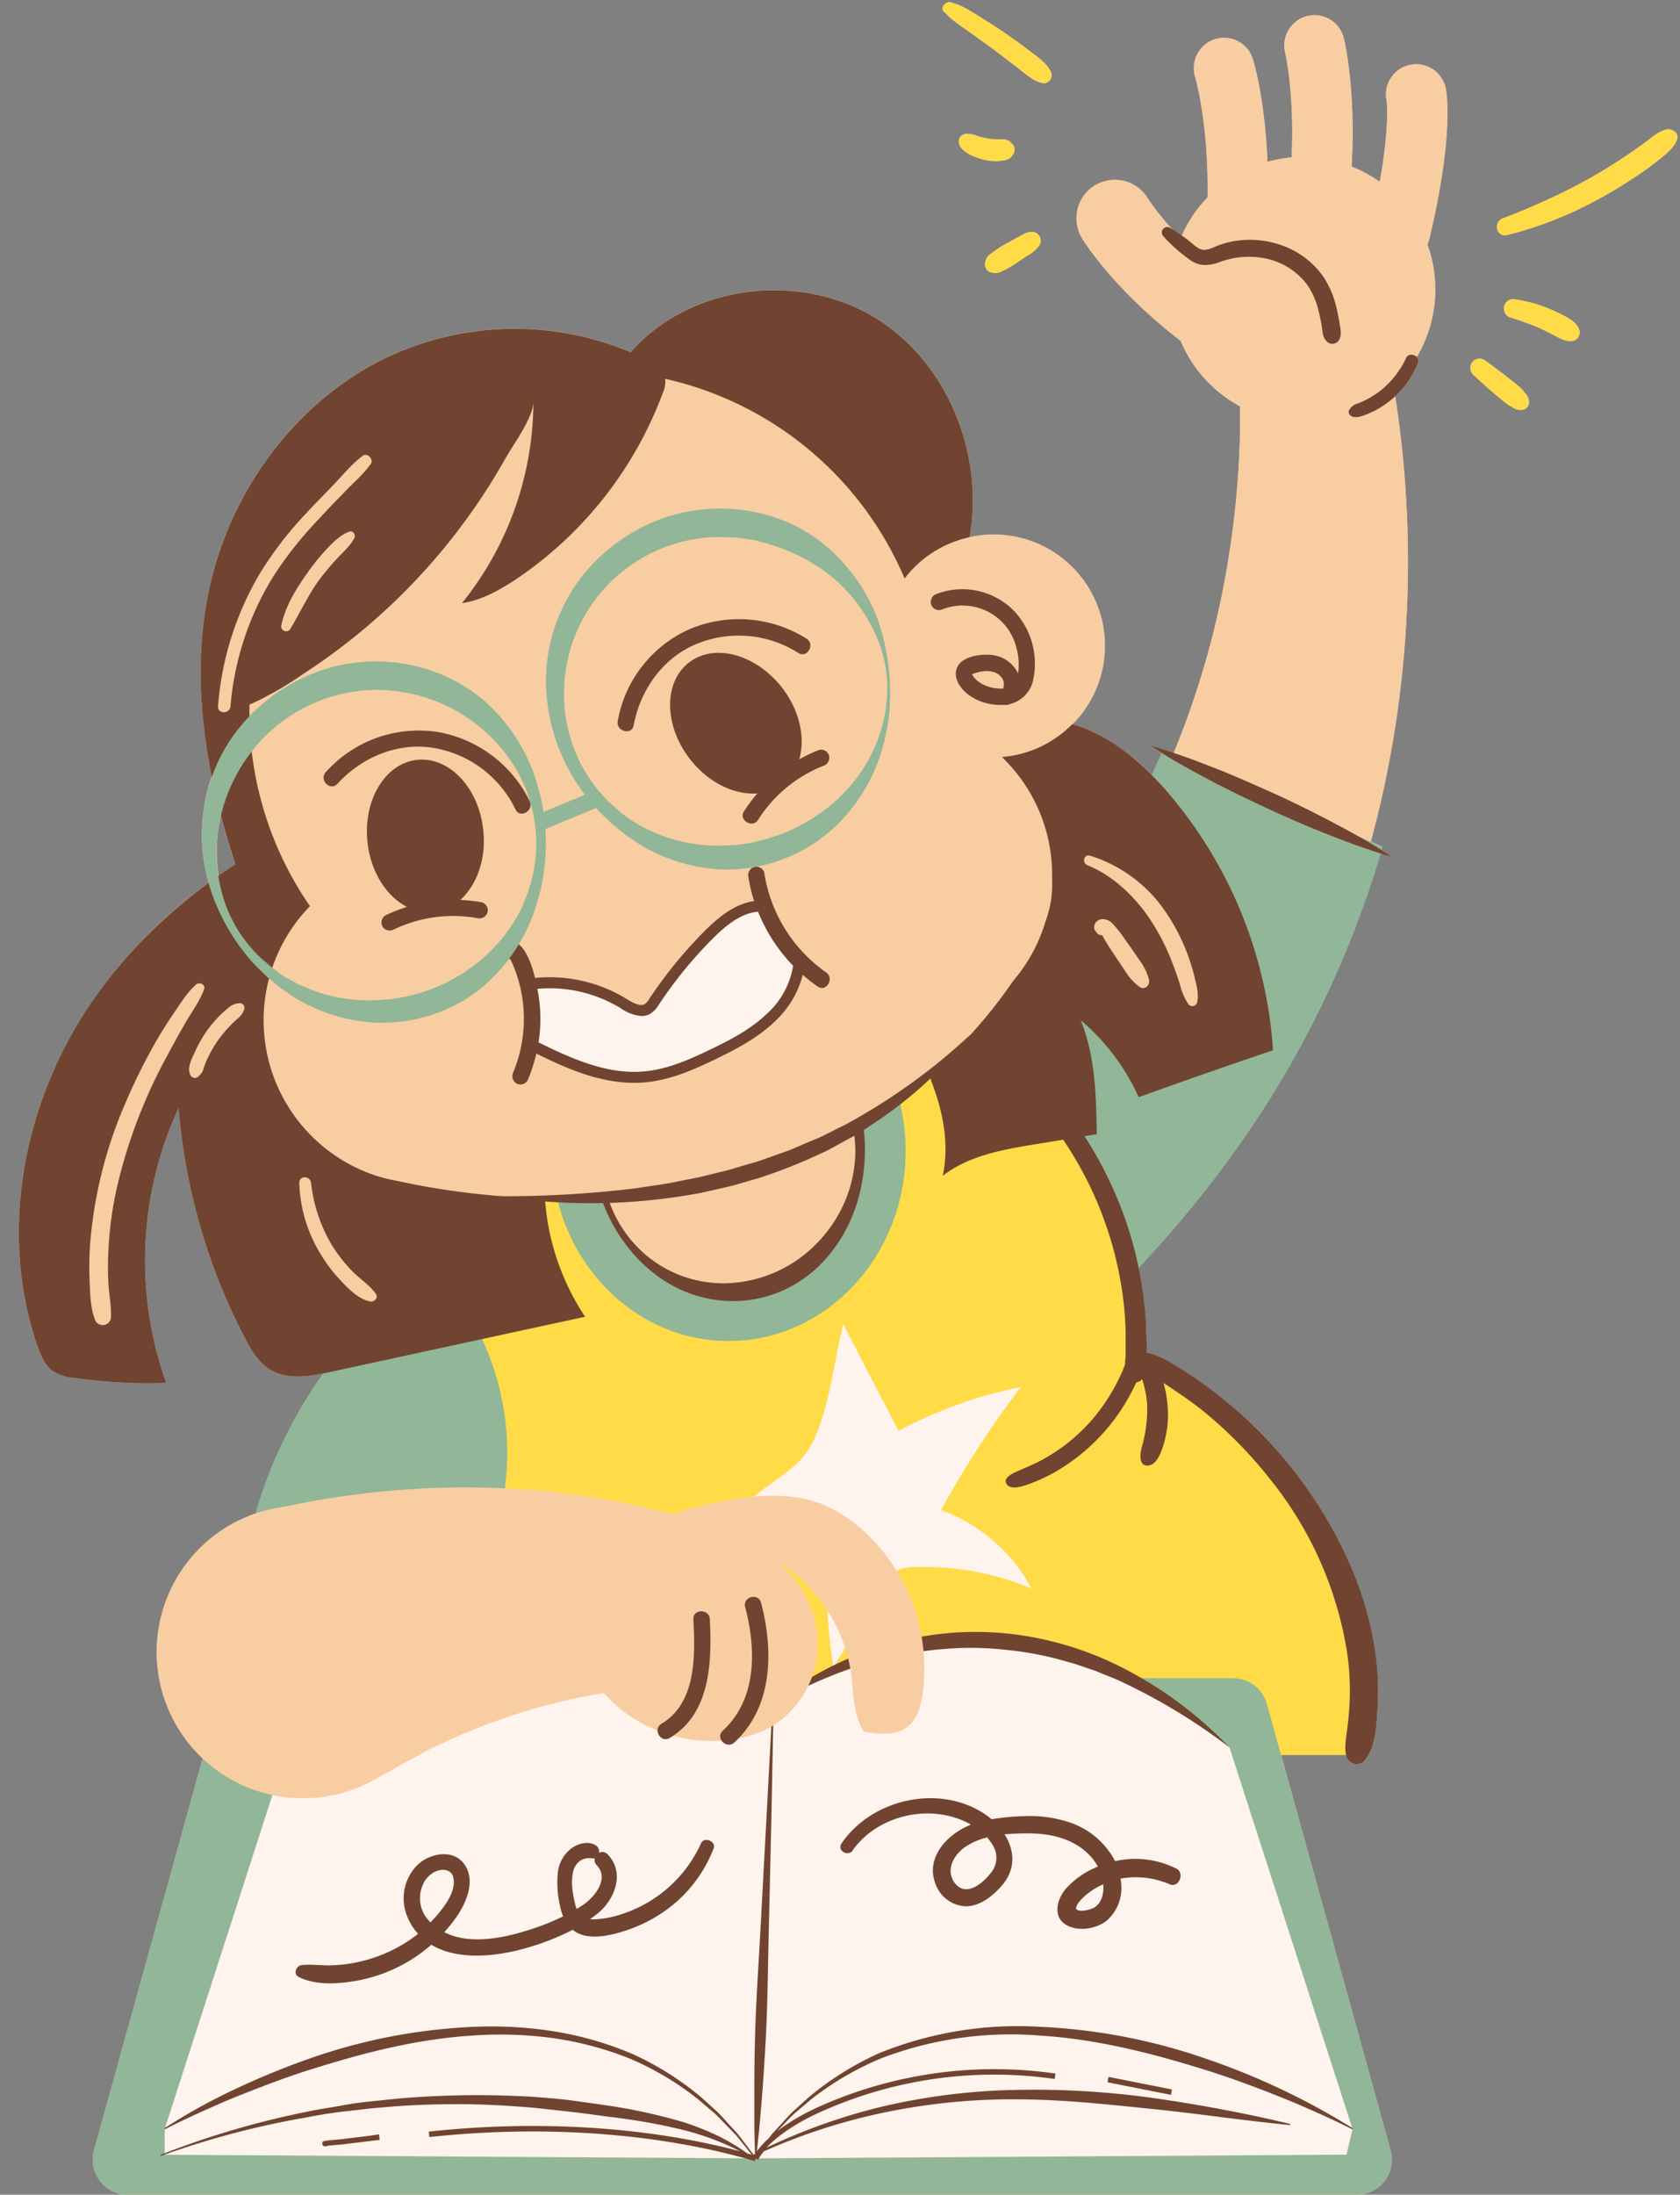 <?xml version="1.0" encoding="UTF-8"?><svg xmlns="http://www.w3.org/2000/svg" xmlns:xlink="http://www.w3.org/1999/xlink" contentScriptType="text/ecmascript" fill="#704430" width="383.4" zoomAndPan="magnify" contentStyleType="text/css" viewBox="-4.3 -0.5 383.4 500.5" height="500.5" preserveAspectRatio="xMidYMid meet" version="1"><rect x="-4.3" y="-0.5" width="383.4" height="500.5" fill="#808080" stroke="none"/><g data-name="Layer 2"><g data-name="10"><g><g id="change1_1"><path fill="#f8cda2" d="M325.69,19.92A6.89,6.89,0,0,0,312,21.06a6.59,6.59,0,0,0,.13,1.27v0c0,.06.83,5.48-1.55,18.64a30.06,30.06,0,0,0-6.42-3.48c1-17.8-1.64-28.74-1.78-29.28A6.88,6.88,0,0,0,289,11.5c0,.11,2.16,9.1,1.46,23.91a29.05,29.05,0,0,0-5.51,1c-.58-14.5-3.22-23.1-3.37-23.58a6.89,6.89,0,0,0-13.15,4.11c0,.11,3.14,10.48,2.84,27.59a29.91,29.91,0,0,0-5.86,8.71c-.71-.52-1.44-1-2.18-1.47a55.9,55.9,0,0,1-5.6-7,8.76,8.76,0,0,0-15,9.07c.28.47,7,11.48,22.5,23.4a30.2,30.2,0,0,0,13.57,14.94c0,1.86,0,3.73,0,5.59a208.09,208.09,0,0,1-2.66,29.2,199.54,199.54,0,0,1-12.49,44.3c-1.77-.59-3.55-1.16-5.36-1.68,1.1.72,2.2,1.42,3.31,2.09l-.73-.3c-.71,1.64-1.45,3.27-2.2,4.89a47.33,47.33,0,0,0-13.1-9.68,32.84,32.84,0,0,0-5-1.9A25.38,25.38,0,0,0,216.94,122c3.35-18.74-4.79-39.44-20.89-49.68-17.43-11.09-42.83-8.1-56.42,7.47l0,0a68.3,68.3,0,0,0-57.28,2c-19.3,9.88-34,29.5-38.87,51.84-3.07,14.08-2.32,28.65.55,42.86a40.44,40.44,0,0,0-2.22,15.25,40,40,0,0,0,1.5,9.06,112.48,112.48,0,0,0-28.87,30.57C.5,253.65-4.35,282,4.36,306.74c.73,2.06,1.64,4.2,3.42,5.46a10.85,10.85,0,0,0,4.85,1.53,119.79,119.79,0,0,0,21,1.15,83,83,0,0,1,2.83-62.72,137.34,137.34,0,0,0,15.1,52.42c1.44,2.77,3.09,5.61,5.76,7.24,3.56,2.19,8,1.71,12.19.88a104.41,104.41,0,0,0-15.45,31.95,33.38,33.38,0,0,0-12.11,55.87L17.15,489.89A8,8,0,0,0,24.84,500H165l.06-.6.06.6H305.37a8,8,0,0,0,7.69-10.11l-25-90.2H302.9c0,.1,0,.2.05.31a2.46,2.46,0,0,0,4.09,1.08c2.55-3,2.77-7.62,3-11.43a64.29,64.29,0,0,0-.23-11.1,77.24,77.24,0,0,0-6.12-22.39,100.6,100.6,0,0,0-27.82-36.74,96.2,96.2,0,0,0-10.38-7.56c-2.35-1.48-5.24-3.34-8.15-3.89,0-1,0-2-.05-3a79.39,79.39,0,0,0-.49-8.15q-.45-4.14-1.29-8.21a253.87,253.87,0,0,0,21.65-26.21,227.25,227.25,0,0,0,33.21-67.08c.13-.43.25-.86.38-1.29.85.27,1.7.53,2.56.78-.78-.51-1.57-1-2.36-1.5.08-.26.15-.52.23-.77l-2.65-1.12A244.39,244.39,0,0,0,317,130.14a246.7,246.7,0,0,0-2.09-34.7c-.24-1.86-.52-3.71-.81-5.56a20.67,20.67,0,0,0,5.25-7.63,1.18,1.18,0,0,0-.32-1.36,30,30,0,0,0,2.43-25.61,6.9,6.9,0,0,0,.46-1.3C327.2,31.71,326,21.85,325.69,19.92ZM45.22,191.84a35.72,35.72,0,0,1,.89-6.22c1,3.72,2.09,7.41,3.29,11q-1.92,1.26-3.8,2.58A38.23,38.23,0,0,1,45.22,191.84ZM226.33,32.06a1.84,1.84,0,0,1,.37,2.86c.12-.16.15-.17.07-.05a2.41,2.41,0,0,1-.84.84,3.48,3.48,0,0,1-1.49.4,11.34,11.34,0,0,1-1.3.08,15.08,15.08,0,0,1-3-.35,15.44,15.44,0,0,1-2.79-1A6,6,0,0,1,215,33.13a2,2,0,0,1-.29-2.25,1.91,1.91,0,0,1,2.1-.85l.24,0,.39.06a6.23,6.23,0,0,1,.62.15c.37.12.72.26,1.08.37a18.44,18.44,0,0,0,2.23.49l.48.08c-.12,0-.2,0,.07,0l.09,0h0c.38,0,.76.06,1.14.08s.81,0,1.22,0a2.94,2.94,0,0,1,1,.12,2.29,2.29,0,0,1,1,.59C226.51,32.17,226.49,32.17,226.33,32.06ZM213,.13c.55.25,1.17.37,1.73.62s1.09.52,1.62.82c1,.57,2,1.15,2.93,1.75q2.82,1.76,5.56,3.61c1.89,1.27,3.77,2.56,5.57,4s4,2.77,5.08,4.89a1.82,1.82,0,0,1-2,2.64c-2.29-.6-4.09-2.39-5.94-3.79s-3.49-2.72-5.27-4-3.69-2.7-5.56-4c-.93-.66-1.88-1.3-2.8-2-.5-.37-1-.76-1.46-1.17s-.71-.76-1.13-1.09C209.92,1.28,211.65-.49,213,.13Zm8.94,31.09h-.07l.13,0Zm156.5.14c-.75,1.86-2.31,3.11-3.85,4.33S371.64,38,370.12,39a102.72,102.72,0,0,1-9.45,5.81,87.39,87.39,0,0,1-20.93,8.28c-2.53.61-3.38-2.9-1.05-3.81a150.83,150.83,0,0,0,19.39-8.88c3.08-1.73,6.08-3.57,9-5.56,1.48-1,3-2.07,4.41-3.13s2.88-2.34,4.59-2.69C377.33,28.77,379,29.91,378.41,31.36Zm-157.87,28a4.05,4.05,0,0,1,.12-.5,3,3,0,0,1,1.21-1.52l1.14-.84A23.86,23.86,0,0,1,225.42,55c.83-.45,1.65-.91,2.47-1.37.41-.23.83-.44,1.25-.65a7.64,7.64,0,0,1,1-.46,4.07,4.07,0,0,1,1-.14,2,2,0,0,1,1.73,3,7.83,7.83,0,0,1-2.64,2.33l-2.35,1.56a20.43,20.43,0,0,1-2.4,1.49l-1.26.63a3,3,0,0,1-2,.3,3.57,3.57,0,0,1-.47-.11A1.89,1.89,0,0,1,220.54,59.34ZM356.13,74.77a2,2,0,0,1-1.94,2.55,3,3,0,0,1-1.55-.29l-.11,0-.76-.31c-.56-.26-1.1-.58-1.65-.86-1-.54-2.07-1.06-3.13-1.54-.25-.12-.49-.23-.74-.33l-.61-.24c-.5-.2-1-.38-1.53-.57-1.17-.43-2.33-.85-3.53-1.2a2.14,2.14,0,1,1,1.14-4.12,32.16,32.16,0,0,1,7.28,2,33.77,33.77,0,0,1,3.85,1.81C354.21,72.36,355.61,73.23,356.13,74.77ZM343.68,89.06a3.18,3.18,0,0,1,1,2.18,1.76,1.76,0,0,1-1.23,1.63A3.31,3.31,0,0,1,341,92.4l-.23-.15.12,0-.14-.06h0l-.1,0s0,0,0,0l-.27-.12a3.35,3.35,0,0,1-.82-.52c-1-.74-1.9-1.52-2.83-2.31-1.66-1.42-3.28-2.86-4.87-4.35a2.12,2.12,0,0,1,2.57-3.33c1.89,1.34,3.73,2.73,5.55,4.16.87.69,1.75,1.36,2.59,2.09a4.67,4.67,0,0,1,.8.86c.05.07.1.18.16.25A.93.93,0,0,1,343.68,89.06Z"/></g><g id="change1_2"><path fill="#f8cda2" d="M321.88,54c5.32-22.27,4.14-32.13,3.81-34.06A6.89,6.89,0,0,0,312,21.06a6.59,6.59,0,0,0,.13,1.27v0c0,.06.83,5.48-1.55,18.64a30.06,30.06,0,0,0-6.42-3.48c1-17.8-1.64-28.74-1.78-29.28A6.88,6.88,0,0,0,289,11.5c0,.11,2.16,9.1,1.46,23.91a29.05,29.05,0,0,0-5.51,1c-.58-14.5-3.22-23.1-3.37-23.58a6.89,6.89,0,0,0-13.15,4.11c0,.11,3.14,10.48,2.84,27.59a29.85,29.85,0,0,0-6.12,9.29,61.6,61.6,0,0,1-7.52-9.1,8.76,8.76,0,0,0-15,9.07c.28.47,7,11.48,22.5,23.4a30.2,30.2,0,0,0,13.57,14.94c0,1.86,0,3.73,0,5.59a208.09,208.09,0,0,1-2.66,29.2,196.77,196.77,0,0,1-17.15,54.66,175.7,175.7,0,0,1-31.69,45.3A194.1,194.1,0,0,1,183.8,260.3a39.44,39.44,0,0,0-4.42,3,35.06,35.06,0,0,0,43.67,54.86l.58-.46a259.18,259.18,0,0,0,50.4-52.9,231.67,231.67,0,0,0,32.1-65A242.79,242.79,0,0,0,317,130.14a246.7,246.7,0,0,0-2.09-34.7q-.51-4-1.19-7.9a30.2,30.2,0,0,0,7.74-32.26A6.9,6.9,0,0,0,321.88,54Z"/></g><g id="change2_1"><path fill="#91b698" d="M260.76,171.32c-1.08,2.51-2.21,5-3.41,7.46a179,179,0,0,1-33.48,47.15A214.33,214.33,0,0,1,177,261.53a42,42,0,0,0-4.78,3.21c-16.36,12.82-18.33,35.26-4.41,50.11s38.48,16.52,54.84,3.7l.62-.49c20.54-16.1,39-34.79,53.95-55.61a227.25,227.25,0,0,0,33.21-67.08c.28-.92.54-1.85.81-2.78Z"/></g><g id="change3_1"><path fill="#ffdb48" d="M378.41,31.36c-.75,1.86-2.31,3.11-3.85,4.33S371.64,38,370.12,39a102.72,102.72,0,0,1-9.45,5.81,87.39,87.39,0,0,1-20.93,8.28c-2.53.61-3.38-2.9-1.05-3.81a150.83,150.83,0,0,0,19.39-8.88c3.08-1.73,6.08-3.57,9-5.56,1.48-1,3-2.07,4.41-3.13s2.88-2.34,4.59-2.69C377.33,28.77,379,29.91,378.41,31.36ZM352.85,71.6A33.77,33.77,0,0,0,349,69.79a32.16,32.16,0,0,0-7.28-2,2.14,2.14,0,1,0-1.14,4.12c1.2.35,2.36.77,3.53,1.2.51.19,1,.37,1.53.57l.61.24c.25.1.49.21.74.33,1.06.48,2.1,1,3.13,1.54.55.28,1.09.6,1.65.86l.76.31.11,0a3,3,0,0,0,1.55.29,2,2,0,0,0,1.94-2.55C355.61,73.23,354.21,72.36,352.85,71.6ZM343.58,89c-.06-.07-.11-.18-.16-.25a4.67,4.67,0,0,0-.8-.86c-.84-.73-1.72-1.4-2.59-2.09-1.82-1.43-3.66-2.82-5.55-4.16a2.12,2.12,0,0,0-2.57,3.33c1.59,1.49,3.21,2.93,4.87,4.35.93.79,1.86,1.57,2.83,2.31a3.35,3.35,0,0,0,.82.52l.27.12h0l.14.06-.12,0,.23.15a3.31,3.31,0,0,0,2.43.47,1.76,1.76,0,0,0,1.23-1.63,3.18,3.18,0,0,0-1-2.18A.93.93,0,0,0,343.58,89Zm-2.88,3.27s0,0,0,0l.1,0h-.06ZM230.38,10.88c-1.8-1.39-3.68-2.68-5.57-4s-3.68-2.44-5.56-3.61c-1-.6-1.94-1.18-2.93-1.75-.53-.3-1.07-.56-1.62-.82S213.52.38,213,.13c-1.32-.62-3.05,1.15-1.7,2.2.42.33.73.74,1.13,1.09s1,.8,1.46,1.17c.92.67,1.87,1.31,2.8,2,1.87,1.31,3.73,2.64,5.56,4s3.51,2.71,5.27,4,3.65,3.19,5.94,3.79a1.82,1.82,0,0,0,2-2.64C234.41,13.65,232.2,12.28,230.38,10.88ZM222,31.23l-.13,0H222Zm2.47,4.88a3.48,3.48,0,0,0,1.49-.4,2.41,2.41,0,0,0,.84-.84c.08-.12,0-.11-.07.05a1.84,1.84,0,0,0-.37-2.86c.16.11.18.11.07,0a2.29,2.29,0,0,0-1-.59,2.94,2.94,0,0,0-1-.12c-.41,0-.82,0-1.22,0s-.76,0-1.14-.08h0l-.09,0c-.27,0-.19,0-.07,0l-.48-.08a18.44,18.44,0,0,1-2.23-.49c-.36-.11-.71-.25-1.08-.37a6.23,6.23,0,0,0-.62-.15l-.39-.06-.24,0a1.91,1.91,0,0,0-2.1.85,2,2,0,0,0,.29,2.25,6,6,0,0,0,2.36,1.72,15.44,15.44,0,0,0,2.79,1,15.08,15.08,0,0,0,3,.35A11.34,11.34,0,0,0,224.44,36.11Zm6.75,16.28a4.07,4.07,0,0,0-1,.14,7.64,7.64,0,0,0-1,.46c-.42.21-.84.42-1.25.65-.82.46-1.64.92-2.47,1.37A23.86,23.86,0,0,0,223,56.48l-1.14.84a3,3,0,0,0-1.21,1.52,4.05,4.05,0,0,0-.12.5,1.89,1.89,0,0,0,1.29,2.27,3.57,3.57,0,0,0,.47.11,3,3,0,0,0,2-.3l1.26-.63a20.43,20.43,0,0,0,2.4-1.49l2.35-1.56a7.83,7.83,0,0,0,2.64-2.33A2,2,0,0,0,231.19,52.39ZM133.68,356.71a79.28,79.28,0,0,0-4.86,43H305.9A79.88,79.88,0,0,0,307,386.77c0-33.89-21.4-63.08-52.21-76.37,3.54-20.72,0-51.53-40.94-74.17C146.35,199,96.59,289.69,96.59,289.69l17.1,71.2Z"/></g><g id="change2_2"><path fill="#91b698" d="M110.84,339.46c-1.33,8.86-.84,17.69,4.49,22.54L52.27,380.3c-6.71-36.16,14.09-70.89,40.92-93.14h0A61.24,61.24,0,0,1,110.84,339.46Z"/></g><g id="change4_1"><path fill="#fff3ed" d="M188.14,301.5l12.63,24.31a101.94,101.94,0,0,1,27.9-10,227.45,227.45,0,0,0-18.21,28.06,38.3,38.3,0,0,1,20.65,17.9,63.58,63.58,0,0,0-26.93-4.89,8.41,8.41,0,0,0-3.62.73,9.12,9.12,0,0,0-3.13,3.49q-5.76,9.3-11.53,18.61a136.36,136.36,0,0,1-1-34.25c-9.56.85-19.43,1.79-27.87,6.36,3.49-1.89,7-7.55,10-10.33,3.57-3.31,9.13-6.23,12.11-9.94C184.72,324.57,185.82,310.27,188.14,301.5Z"/></g><g id="change2_3"><path fill="#91b698" d="M313.06,489.89,284.81,388.06a8,8,0,0,0-7.69-5.85h-224a8,8,0,0,0-7.69,5.85L17.15,489.89A8,8,0,0,0,24.84,500H165l.06-.6.06.6H305.37A8,8,0,0,0,313.06,489.89Z"/></g><g id="change4_2"><path fill="#fff3ed" d="M304.37,485l-28.08-87c-54.06-47.82-102.13-11.29-104.06-9.79-14-8.06-64-31.66-110.86,9.79L33.29,485v5.89l133.11.82v0h3.46v0L303,490.87Z"/></g><g id="change5_1"><path fill="inherit" d="M63.88,450.35c4,2,9.34,1.58,13.6.78a35.56,35.56,0,0,0,12.57-5.05A36.17,36.17,0,0,0,94.13,443c6.16,3.71,15.17,2.65,21.85.69a56.41,56.41,0,0,0,10.41-4.1l0,0c3.31,2.75,9,1.23,12.63,0A33.41,33.41,0,0,0,150.32,433a31.28,31.28,0,0,0,8.23-11.94c.66-1.63-2.13-2.82-2.86-1.2a30,30,0,0,1-18.32,16.23,22.5,22.5,0,0,1-6.08,1.12,8.81,8.81,0,0,1-.92-.05c.57-.41,1.13-.82,1.68-1.26,4-3.21,6.38-9.37,2.29-13.54a1.56,1.56,0,0,0-1.93-.31,1.68,1.68,0,0,0-.68-1.67c-1.71-1.14-4-.51-5.59.61A8,8,0,0,0,123,426.6a23.55,23.55,0,0,0,.51,7.57,12.49,12.49,0,0,0,.7,2.35,53,53,0,0,1-6.84,2.79c-6,2-14.27,3.93-20.28.82a33.22,33.22,0,0,0,2.86-3.6c2.15-3.13,4.18-7.81,2-11.47-2.43-4.1-8.22-3.05-11.11-.13a10.8,10.8,0,0,0-2.07,11.93,13.43,13.43,0,0,0,2.33,3.65A33.31,33.31,0,0,1,87.49,443a34.25,34.25,0,0,1-10.88,4.11,33.34,33.34,0,0,1-5.73.59c-2.09,0-4.19-.26-6.27-.08C63.29,447.76,62.5,449.63,63.88,450.35ZM127,433.92c-.57-2.3-1.07-5.15-.52-7.49a4.28,4.28,0,0,1,1.72-2.67,4.1,4.1,0,0,1,2.71-.45,1.48,1.48,0,0,0,.53-.07,1.61,1.61,0,0,0,.43,1.6c2.93,3.08-.39,7.17-3,9-.51.34-1,.67-1.55,1A6.64,6.64,0,0,1,127,433.92Zm-34.71-4.84a6,6,0,0,1,2.88-2.83c1.57-.66,3.64-.42,4,1.48.62,3-1.79,6.21-3.58,8.35-.52.63-1.07,1.22-1.63,1.8l-.24-.22A7.46,7.46,0,0,1,92.32,429.08Zm98-7.62c4.63-6.53,13.42-9.56,21.18-8a19.82,19.82,0,0,1,5.83,2.14c-5.51,2.15-10.7,7.74-7.93,13.95a7.64,7.64,0,0,0,6.77,4.68c3.27,0,6.29-2.47,8.3-4.85,3.17-3.76,2.76-8,.52-11.56a56.81,56.81,0,0,1,6-.21c5.14.08,10.34,1.45,13.83,5.46a12,12,0,0,1,1.46,2.11,19.52,19.52,0,0,0-7.27,5c-1.92,2.22-3.13,6.12-.22,8.12,2.68,1.84,7.07,1.14,9.5-.79a9.89,9.89,0,0,0,3.3-8.52c0-.36-.08-.72-.13-1.07a19.43,19.43,0,0,1,11.25,1.31c2.05.87,3.45-2.55,1.51-3.58a20.82,20.82,0,0,0-14-1.71,18.24,18.24,0,0,0-10-8.71,28.67,28.67,0,0,0-10.83-1.55,49.92,49.92,0,0,0-7.37.7,15.71,15.71,0,0,0-1.6-1.22c-10.4-6.88-25.73-3.43-32.64,6.74C186.64,421.56,189.23,423,190.34,421.46Zm54.82,13.2c-.74.37-2.88.92-3.64.32-.27-.21-.31-.19-.07-.81a4.66,4.66,0,0,1,.85-1.29,15.57,15.57,0,0,1,5.23-3.67C247.67,431.24,247.12,433.7,245.16,434.66ZM222.07,420a5.44,5.44,0,0,1-.14,6.5c-1.25,1.62-3.54,3.84-5.74,3.84-1.95,0-3.38-2-3.53-3.83-.19-2.23,1.37-4.37,3.07-5.64a14.94,14.94,0,0,1,5.24-2.34A10.62,10.62,0,0,1,222.07,420Zm82.37,64.86-.13.22c-2.8-1.39-5.62-2.73-8.49-4s-5.71-2.5-8.61-3.63c-5.79-2.3-11.62-4.46-17.57-6.26-11.85-3.66-24-6.67-36.36-7.46a82.73,82.73,0,0,0-36.48,5.17,68.21,68.21,0,0,0-16,9.37l-3.55,3c-1.17,1-2.19,2.21-3.29,3.31l-.89.91a50,50,0,0,1,8.32-5,97.86,97.86,0,0,1,55.19-8.12l-.18,1.24a96.45,96.45,0,0,0-54.48,8c-2,.92-7.72,3.82-11.29,7.66a136.16,136.16,0,0,1,25.84-9.23,145.13,145.13,0,0,1,31.28-3.94A196,196,0,0,1,259.24,478c10.41,1.51,20.72,3.42,30.93,5.87l-.05.25c-10.44-1-20.79-2.58-31.18-3.64s-20.75-2.21-31.17-2.23a143.77,143.77,0,0,0-31,3.16,135.87,135.87,0,0,0-26.74,8.7,12.55,12.55,0,0,0-1.34,1.92l-.55-.3h0l-.17.6c-21.74-6.38-48.12-8.32-74.29-5.47l-.13-1.24c24.88-2.72,50-1.12,71.12,4.5a61.48,61.48,0,0,0-13.51-5,142.44,142.44,0,0,0-16.9-2.94c-2.85-.4-5.71-.79-8.55-1.11s-5.69-.63-8.54-.93c-5.71-.47-11.43-.8-17.17-.79s-11.48.22-17.2.76c-2.86.2-5.7.6-8.56.91s-5.69.79-8.51,1.34a196.57,196.57,0,0,0-33.34,8.8l-.09-.23a197,197,0,0,1,33.19-9.8c2.83-.62,5.7-1,8.55-1.53s5.72-.85,8.61-1.11c5.75-.67,11.54-1,17.33-1.14s11.59,0,17.38.32c2.89.26,5.79.42,8.67.82s5.73.78,8.59,1.21a125.23,125.23,0,0,1,17,3.74,62.39,62.39,0,0,1,8.12,3.23,47.37,47.37,0,0,1,6.53,3.94l1,.27-2.12-2.64-1.46-1.79-1.61-1.66c-1.09-1.1-2.11-2.25-3.24-3.29l-3.51-3A67,67,0,0,0,139.53,469a75.87,75.87,0,0,0-17.7-4.72,89.14,89.14,0,0,0-18.33-.57c-12.25.76-24.24,3.78-35.94,7.44-5.88,1.79-11.64,4-17.35,6.27-2.86,1.14-5.68,2.38-8.49,3.65s-5.61,2.59-8.37,4l-.13-.22a135.93,135.93,0,0,1,16.29-9,176.52,176.52,0,0,1,17.27-7.05,129.37,129.37,0,0,1,36.61-7.06,91.25,91.25,0,0,1,18.68,1,76.59,76.59,0,0,1,18,5.18,68,68,0,0,1,15.76,9.95l3.46,3.13c1.11,1.08,2.12,2.27,3.18,3.4l1.57,1.71,1.42,1.85,2.23,2.93.32-.16c-.07-1.83-.1-3.66-.16-5.49l0-6.48c0-4.32,0-8.63.12-13,.17-8.63.79-17.24,1.26-25.86l1.39-25.85L172,388.22h.25l-.51,25.89L171.14,440c-.2,8.63-.26,17.26-.76,25.88-.25,4.31-.51,8.61-.88,12.92l-.55,6.45c-.18,1.61-.34,3.23-.52,4.84a19,19,0,0,1,2.7-2.93c.28-.38.57-.76.87-1.12l1.59-1.73c1.08-1.14,2.08-2.35,3.23-3.43l3.5-3.15a69.71,69.71,0,0,1,16-10,84.31,84.31,0,0,1,37.07-6,133.41,133.41,0,0,1,37,7.08A162.55,162.55,0,0,1,304.44,484.87Zm-56-10.5.24-1.23L263.16,476l-.24,1.23ZM82.19,486.24l.16,1.25-2.86.35-5.72.7-1.14.1c-.69.06-1.91.17-2.38.23V489c-.31,0-1,0-1-.62s0-.65,3.24-.93l1.11-.11,5.71-.69ZM276.29,398a134.89,134.89,0,0,0-24-14.67c-2.08-1.05-4.29-1.8-6.42-2.72-1.09-.4-2.2-.75-3.29-1.13l-1.65-.56-1.67-.46a74.31,74.31,0,0,0-13.58-2.67,71.82,71.82,0,0,0-13.83-.29,85.34,85.34,0,0,0-13.73,2.11,88.65,88.65,0,0,0-13.31,4.31,82.71,82.71,0,0,0-12.61,6.35,60.21,60.21,0,0,1,11.83-8,73.42,73.42,0,0,1,13.32-5.47,74.39,74.39,0,0,1,14.2-2.82,72,72,0,0,1,14.53.1,75.13,75.13,0,0,1,27.51,8.65A91.39,91.39,0,0,1,276.29,398Z"/></g><g id="change2_4"><ellipse rx="40.41" ry="43.35" fill="#91b698" cx="161.97" cy="261.97"/></g><g id="change1_3"><ellipse rx="30.02" ry="32.2" fill="#f8cda2" cx="161.97" cy="261.97"/></g><g id="change5_2"><path fill="inherit" d="M193.08,262c-.05,8.35-2.56,16.93-8.12,23.62a29.08,29.08,0,0,1-10.22,8A27.93,27.93,0,0,1,162,296.2a29.08,29.08,0,0,1-12.45-3.32,33.11,33.11,0,0,1-9.78-8,37.53,37.53,0,0,1-7.11-35.46,32.13,32.13,0,0,1,6.28-11.17,32.48,32.48,0,0,1,10.26-8,29.41,29.41,0,0,1,35.83,8A37.29,37.29,0,0,1,193.08,262Zm-2.18,0a30,30,0,0,0-2.36-11.48,30.5,30.5,0,0,0-6.44-9.57,28.68,28.68,0,0,0-20.13-8.7,27.42,27.42,0,0,0-20.1,8.72,33.41,33.41,0,0,0-6.27,9.62A31.48,31.48,0,0,0,133,262a32.06,32.06,0,0,0,1.8,11.71A28.62,28.62,0,0,0,141,283.73a27.4,27.4,0,0,0,20.93,8.4,30,30,0,0,0,20.17-9.08,31,31,0,0,0,6.43-9.59A29.71,29.71,0,0,0,190.9,262Z"/></g><g id="change1_4"><path fill="#f8cda2" d="M206.19,386.15c-.43,2.64-1.22,5.43-3.31,7.09-2.71,2.16-6.59,1.72-10,1.17-2.48-3.66-2.31-8.41-2.88-12.8a36.26,36.26,0,0,0-15.65-25.22c.17,0-.16.9,0,.9h.48a23.75,23.75,0,0,1,7.41,18.63,21.75,21.75,0,0,1-10.49,17.31,24.87,24.87,0,0,1-8.3,2.85,33.12,33.12,0,0,1-25.55-6.36,31.61,31.61,0,0,1-4.37-4.13l-.48.08a139,139,0,0,0-34,10.28c-1.33.6-2.66,1.19-4,1.85s-2.62,1.27-3.89,2-2.57,1.35-3.82,2.08l-1.88,1.07-2.28,1.26L81,405.44A33.38,33.38,0,0,1,48.69,347a34,34,0,0,1,10.24-3.63l2.69-.49,3.11-.6c2.06-.42,4.14-.77,6.21-1.1s4.14-.63,6.21-.89,4.15-.5,6.22-.7a194.62,194.62,0,0,1,24.68-.79,187.23,187.23,0,0,1,24.07,2.35c2,.32,3.93.71,5.88,1.06s3.87.83,5.8,1.25l5.44,1.35a84.4,84.4,0,0,1,15-3.58c6.25-.9,12.79-1.07,18.69,1.16a30.39,30.39,0,0,1,8.33,4.93A42.34,42.34,0,0,1,206.19,386.15Z"/></g><g id="change5_3"><path fill="inherit" d="M242.33,232.15c3.32,8.14,3.52,17.16,3.67,26l-14,2.29c-7.43,1.22-15.21,2.58-21.16,7.21,2.4-11.19-2.4-22.59-7.75-32.7a5.34,5.34,0,0,1-.8-2.28,5.2,5.2,0,0,1,.38-1.82l16.18-48.06c1.16-3.47,2.33-6.94,3.14-10.51,1.3-5.75,1.75-8,8-8.64a29.58,29.58,0,0,1,15.45,2.94c6.71,3.19,12.27,8.39,17.08,14A100.78,100.78,0,0,1,286.23,239q-15.39,5.22-30.67,10.71A49.63,49.63,0,0,0,242.33,232.15Zm-122.08,31L75,183.55a143.75,143.75,0,0,0-16.18,7.52L147.45,89.42l57.2,59.33c.56.32,8.53-20.18,8.53-20.18.95.93,2.32-.63,2.69-1.91,5.73-19.85-2.38-43.21-19.82-54.31s-42.83-8.1-56.42,7.47l0,0a68.3,68.3,0,0,0-57.28,2c-19.3,9.88-34,29.5-38.87,51.84-4.53,20.82-.75,42.71,5.94,62.93-13.95,9.09-26.14,20.74-35,34.81C.5,253.65-4.35,282,4.36,306.74c.73,2.06,1.64,4.2,3.42,5.46a10.85,10.85,0,0,0,4.85,1.53,119.79,119.79,0,0,0,21,1.15,83,83,0,0,1,2.83-62.72,137.34,137.34,0,0,0,15.1,52.42c1.44,2.77,3.09,5.61,5.76,7.24,4,2.47,9.16,1.55,13.77.55l58.14-12.59A55.37,55.37,0,0,1,120.25,263.18Z"/></g><g id="change1_5"><path fill="#f8cda2" d="M224.35,172.14A37.19,37.19,0,0,1,235.81,199c0,.46,0,.91,0,1.36a23.93,23.93,0,0,1-1.49,9.2,37.09,37.09,0,0,1-7.37,13.6c-43.22,62.75-121.34,49.94-140.55,45.65A38.54,38.54,0,0,1,82,267.77h0a37.3,37.3,0,0,1-15.56-61.62,77.86,77.86,0,1,1,135.7-74.73,25.39,25.39,0,1,1,22.2,40.72Z"/></g><g id="change4_3"><path fill="#fff3ed" d="M116.55,237.59c8.25,4.17,17.1,8.34,26.31,7.49,5.5-.51,10.66-2.78,15.63-5.18,4.78-2.31,9.56-4.83,13.36-8.53s6.52-8.81,6.24-14.1l-9.17-11.14c-4.53.25-8.34,3.39-11.55,6.61A98.24,98.24,0,0,0,145,227.88a5.16,5.16,0,0,1-1.46,1.65c-1.7,1.06-3.85-.17-5.57-1.21a32.61,32.61,0,0,0-20.41-4.52Z"/></g><g id="change5_4"><path fill="inherit" d="M194,252.9a137.74,137.74,0,0,0,23.33-17.61,94.44,94.44,0,0,1-21.77,20.09l-3.11,2.06a37.16,37.16,0,0,1-3.24,1.86c-2.2,1.17-4.33,2.49-6.63,3.46a118.49,118.49,0,0,1-13.92,5.46c-2.41.66-4.77,1.45-7.2,2l-3.65.83c-1.21.27-2.42.58-3.65.75a135,135,0,0,1-44.36.5,250.2,250.2,0,0,0,29.3-1.61l1.81-.21,1.8-.29,3.61-.53c2.41-.33,4.77-.91,7.16-1.34s4.72-1.11,7.08-1.65,4.64-1.36,7-2c1.17-.31,2.3-.73,3.44-1.14l3.42-1.21c.57-.21,1.14-.4,1.71-.62l1.66-.72,3.34-1.42c2.27-.86,4.37-2.07,6.55-3.12S191.93,254.11,194,252.9ZM309.85,378.55a77.24,77.24,0,0,0-6.12-22.39,100.6,100.6,0,0,0-27.82-36.74,96.2,96.2,0,0,0-10.38-7.56c-2.35-1.48-5.24-3.34-8.15-3.89,0-1,0-2-.05-3a79.39,79.39,0,0,0-.49-8.15,87.08,87.08,0,0,0-3.31-16.14,88.48,88.48,0,0,0-15.44-29.14,79.16,79.16,0,0,0-13.16-13,2.19,2.19,0,0,0-3,0,2.14,2.14,0,0,0,0,3,83.23,83.23,0,0,1,30,53.34,80.07,80.07,0,0,1,.66,8.62c0,1.52,0,3.05,0,4.57,0,.86-.12,1.73-.16,2.6-.18.54-.38,1.07-.6,1.58a45.12,45.12,0,0,1-2.58,5,40.77,40.77,0,0,1-16.13,15.38c-1.68.88-3.4,1.59-5.14,2.35-.88.39-3.39,1.44-2.62,2.85.86,1.58,3.58.66,4.86.21a38.58,38.58,0,0,0,5.62-2.49,44.78,44.78,0,0,0,16.82-16.31,48.67,48.67,0,0,0,2.37-4.51,1.89,1.89,0,0,0,1.33-.73c0,.13.08.25.11.37a26.2,26.2,0,0,1,1,5,30.4,30.4,0,0,1-1.21,10.17c-.3,1.23-.81,4,1.12,4.18s3-2.3,3.49-3.67a23.49,23.49,0,0,0,1.22-10.68,24.85,24.85,0,0,0-.85-4.47l.66.42c2.95,1.95,5.86,3.92,8.61,6.15A99.29,99.29,0,0,1,286,337.39a83.58,83.58,0,0,1,17.12,38.92,59.59,59.59,0,0,1,.57,11.56c-.08,1.93-.28,3.85-.51,5.76-.27,2.18-.73,4.19-.23,6.37a2.46,2.46,0,0,0,4.09,1.08c2.55-3,2.77-7.62,3-11.43A64.29,64.29,0,0,0,309.85,378.55ZM136.68,163.91c-.44,2.36,3.18,3.38,3.63,1,1.52-8.08,6.64-15.38,14.38-18.57a25.34,25.34,0,0,1,23.19,2.06c2,1.31,3.92-1.94,1.9-3.24a29,29,0,0,0-26.53-2.26A28.36,28.36,0,0,0,136.68,163.91Zm37.43-7.67c-6-7.61-15.45-10.13-21.23-5.61s-5.65,14.34.29,22c4.21,5.39,10.19,8.21,15.38,7.8a35.54,35.54,0,0,0-3.07,4.12c-1.3,2,2,3.93,3.24,1.89a31.25,31.25,0,0,1,14.87-12.29,1.94,1.94,0,0,0,1.31-2.31,1.89,1.89,0,0,0-2.31-1.31,36.23,36.23,0,0,0-4.49,2.14C179.53,167.74,178.19,161.47,174.11,156.24Zm-57.53,25.95a28.91,28.91,0,0,0-20.81-15.73,28.45,28.45,0,0,0-25.71,9.12c-1.63,1.78,1,4.45,2.65,2.66,5.66-6.19,14.13-9.69,22.52-8.07a25.39,25.39,0,0,1,18.11,13.92C114.38,186.27,117.62,184.36,116.58,182.19Zm-10.92,23.08a35.59,35.59,0,0,0-4.92-.54c3.79-3.39,6-9.44,5.23-16-1-9.6-7.81-16.74-15.1-15.94S78.52,182,79.57,191.58c.74,6.8,4.36,12.35,9,14.74a35.36,35.36,0,0,0-4.87,1.91A1.9,1.9,0,0,0,83,210.8a1.92,1.92,0,0,0,2.57.67,31.19,31.19,0,0,1,19.07-2.58,1.93,1.93,0,0,0,2.31-1.31A1.87,1.87,0,0,0,105.66,205.27Zm4.87,9.44c3.86-2.28,6.11,3.13,7.27,7.81a33.77,33.77,0,0,1,20.81,4.73c1.59,1,3.23,1.86,4.26,1.22a4,4,0,0,0,1.06-1.26,100.3,100.3,0,0,1,12.55-15.36c3.06-3.06,6.77-6.21,11.32-6.86a36.15,36.15,0,0,1-1.3-5.46,1.92,1.92,0,0,1,1.31-2.31,1.89,1.89,0,0,1,2.31,1.31,34.05,34.05,0,0,0,14.08,22.7c2,1.36.09,4.62-1.9,3.24a36.64,36.64,0,0,1-3.4-2.67,21.91,21.91,0,0,1-6.18,10.46c-4,3.92-9.17,6.58-13.68,8.76-4.95,2.39-10.26,4.77-16.07,5.31-.86.07-1.72.11-2.57.11-7.63,0-14.94-3-22.3-6.68a37.12,37.12,0,0,1-2,6.13,1.89,1.89,0,0,1-2.57.67,2,2,0,0,1-.68-2.57,31.81,31.81,0,0,0,1.35-20.26,32.16,32.16,0,0,0-1.13-3.44,14.86,14.86,0,0,0-.66-1.54,2.86,2.86,0,0,0-.4-.62A1.89,1.89,0,0,1,110.53,214.71ZM118.34,225c.22,1.14.36,2.11.43,2.72a34.25,34.25,0,0,1-.17,9.49c8.06,4,16,7.38,24.14,6.62,5.4-.49,10.47-2.77,15.21-5.06,4.53-2.19,9.28-4.64,13-8.3a18.72,18.72,0,0,0,5.75-10.73,37.94,37.94,0,0,1-8-12.33c-4.05.35-7.54,3.32-10.42,6.21a97.06,97.06,0,0,0-12.23,15,6.15,6.15,0,0,1-1.84,2,4,4,0,0,1-2.12.59,9.79,9.79,0,0,1-4.76-1.8A31.18,31.18,0,0,0,118.34,225ZM103.05,116.64a139.9,139.9,0,0,0,8-12.6c1.78-3.19,6.39-9.34,6.38-13a73.41,73.41,0,0,1-16.3,46c4.23-.6,8.09-2.72,11.67-5A88.27,88.27,0,0,0,147,89a5.6,5.6,0,0,0,.49-3c-.42-1.91-2.58-2.83-4.47-3.34-14.94-4-30.95-1.38-45.6,3.62a72.72,72.72,0,0,0-17.5,8.22c-10.84,7.32-18.33,18.8-23.06,31A133.8,133.8,0,0,0,49,156.53c-.63,4.93,0,5.2,4.52,3.27A79.65,79.65,0,0,0,65,153.13,140.63,140.63,0,0,0,103.05,116.64Zm115,42.13c-2.36-1.23-5-4-4-6.87s6.08-3.45,8.73-2.91a7.36,7.36,0,0,1,5.25,4.09,13.66,13.66,0,0,0-.28-5.51,12.67,12.67,0,0,0-17.27-9,1.9,1.9,0,0,1-2.31-1.32,1.94,1.94,0,0,1,1.31-2.31A16.52,16.52,0,0,1,227,138.7a17.5,17.5,0,0,1,4.58,15.35,7.16,7.16,0,0,1-5.15,5.94,3.4,3.4,0,0,1-.68.24,2.05,2.05,0,0,1-.74,0A12.93,12.93,0,0,1,218,158.77Zm2.18-3.1a9,9,0,0,0,4.43.85,3.42,3.42,0,0,0,.12-.9,2.31,2.31,0,0,0-.56-1.69c-1.44-1.8-4.19-1.57-6.13-.88-.05,0-.56.28-.52.12-.08.29.43.83.59,1A6.16,6.16,0,0,0,220.22,155.67Z"/></g><g id="change2_5"><path fill="#91b698" d="M196.43,142a39,39,0,0,0-7.71-13.46,36.17,36.17,0,0,0-12.65-9.67,39.49,39.49,0,0,0-31.63-.17,41.34,41.34,0,0,0-13.24,9.17,38.74,38.74,0,0,0-10.84,29.1,43.25,43.25,0,0,0,8.82,23.77l-9.48,3.94c0-.11,0-.22,0-.34-.21-1.24-.5-2.48-.75-3.73l-1.07-3.68a40.76,40.76,0,0,0-7.63-13.52,36,36,0,0,0-12.7-9.61,39,39,0,0,0-31.64-.21,41.42,41.42,0,0,0-13.24,9.2,38.18,38.18,0,0,0-8.5,13.52,40.41,40.41,0,0,0-2.33,15.58,41.29,41.29,0,0,0,3.67,15,46.81,46.81,0,0,0,8.47,12.77l2.76,2.7,3,2.45c1.07.73,2.13,1.5,3.23,2.2s2.27,1.29,3.45,1.88a39.54,39.54,0,0,0,15.33,3.84,36.61,36.61,0,0,0,15.68-3c1.22-.56,2.4-1.2,3.6-1.8s2.23-1.48,3.33-2.21,2.08-1.68,3.07-2.56l2.73-2.87a40.05,40.05,0,0,0,7.65-13.47c.34-1.25.73-2.46,1.07-3.68s.56-2.48.77-3.72.35-2.51.49-3.76l.14-3.78-.11-3.32,11.55-4.8.86.94c.95.87,1.84,1.79,2.78,2.67l3,2.43c1.06.73,2.12,1.49,3.21,2.19s2.27,1.3,3.44,1.88a39.73,39.73,0,0,0,15.29,3.91,36,36,0,0,0,15.68-3,35.45,35.45,0,0,0,12.81-9.37,39.34,39.34,0,0,0,7.73-13.48,44.35,44.35,0,0,0,2.31-15A52.2,52.2,0,0,0,196.43,142Zm-81.3,63.73a36.23,36.23,0,0,1-8.2,11.37,39.18,39.18,0,0,1-25.21,10.49,37.21,37.21,0,0,1-14-2c-1.12-.42-2.21-.91-3.32-1.36s-2.13-1.12-3.2-1.68-2-1.37-3-2.06l-2.77-2.35a31.46,31.46,0,0,1-8.12-12,35.6,35.6,0,0,1-2.15-14.23,38.18,38.18,0,0,1,11.54-25,36.51,36.51,0,0,1,25-10.09,37.43,37.43,0,0,1,25.15,9.91A35.6,35.6,0,0,1,115.08,178a33.33,33.33,0,0,1,0,27.66Zm79.6-34.5a36.75,36.75,0,0,1-8.81,11.36,41.43,41.43,0,0,1-12,7.16l-3.3,1.09c-1.13.27-2.24.59-3.37.83s-2.29.36-3.43.51l-3.48.17A37,37,0,0,1,146.61,190c-1.09-.43-2.14-.94-3.23-1.4s-2-1.14-3.08-1.71-1.92-1.38-2.88-2.06l-2.66-2.34a34.46,34.46,0,0,1-10.34-25.53,35.69,35.69,0,0,1,35.87-35l3.44.14c1.13.13,2.27.31,3.4.46s2.23.54,3.35.8l3.28,1.05c1.08.41,2.11.92,3.19,1.35s2.07,1,3.13,1.56l3,1.85,2.83,2.14a37.4,37.4,0,0,1,8.86,11.34,30,30,0,0,1,3.43,14.28A34,34,0,0,1,194.73,171.18Z"/></g><g id="change1_6"><path fill="#f8cda2" d="M81.49,294.58c.62.91-.42,1.9-1.32,1.72-2.66-.52-5-2.92-6.78-4.83A35.94,35.94,0,0,1,68.57,285,32.82,32.82,0,0,1,64,269.27c0-1.78,2.49-1.67,2.69,0a35,35,0,0,0,4.8,14.25,32.63,32.63,0,0,0,4.74,6C77.9,291.21,80.1,292.59,81.49,294.58ZM74.12,111.92c2-2.13,4.48-4.19,6.19-6.6.76-1.08-.78-2.68-1.86-1.86-2.53,1.9-4.65,4.55-6.85,6.82-2,2.09-4.09,4.18-6.07,6.32a83.47,83.47,0,0,0-10.27,13.26,69.66,69.66,0,0,0-9.8,30.71c-.14,1.82,2.69,1.8,2.84,0a66.54,66.54,0,0,1,9.81-29.67,86.49,86.49,0,0,1,10.32-13C70.3,115.85,72.21,113.89,74.12,111.92Zm-1.73,15.21c1.42-1.59,3.15-3,4.17-4.91.38-.72-.27-1.8-1.14-1.48-2.13.77-3.77,2.49-5.3,4.11a51.06,51.06,0,0,0-4.24,5.26c-2.57,3.61-5.09,7.67-6,12.06a1.13,1.13,0,0,0,2,.87c2.23-3.66,4-7.55,6.48-11.06A57.48,57.48,0,0,1,72.39,127.13ZM50.45,228.28a4,4,0,0,0-2.64,1.06c-.67.54-1.31,1.12-1.92,1.72a26.61,26.61,0,0,0-3.31,4,27.32,27.32,0,0,0-2.43,4.4c-.59,1.33-1.73,3.37-1.12,4.84a1.14,1.14,0,0,0,2,.62,3.28,3.28,0,0,0,1.14-1.81c.25-.71.52-1.42.83-2.1a27.61,27.61,0,0,1,2.38-4.16,28.43,28.43,0,0,1,2.85-3.44c.57-.59,1.17-1.15,1.78-1.69a4.54,4.54,0,0,0,1.45-2.1A1.08,1.08,0,0,0,50.45,228.28Zm-10-4.25c-2,1.74-3.51,4.2-5,6.4s-3,4.5-4.3,6.85a133.77,133.77,0,0,0-7.06,14.31,100.41,100.41,0,0,0-7.77,30.93,72.31,72.31,0,0,0-.18,8.83c.12,2.91.16,6.28,1.2,9a1.88,1.88,0,0,0,3.68-.5c.11-2.55-.45-5.15-.58-7.7s-.14-5,0-7.45a83.5,83.5,0,0,1,2.16-15.33A118.2,118.2,0,0,1,33.6,240.73q2.1-3.94,4.33-7.83c1.47-2.56,3.32-5,4.34-7.8C42.69,224,41.2,223.4,40.44,224Zm227.91-1.53a46,46,0,0,0-1.69-5.5,44.9,44.9,0,0,0-5.44-10.24,32.44,32.44,0,0,0-16.77-12.12c-1.42-.43-1.9,1.64-.6,2.17,6,2.42,11.1,7.41,14.56,12.73a50.06,50.06,0,0,1,4.73,9.28c.66,1.71,1.28,3.43,1.83,5.19a14.14,14.14,0,0,0,2,4.6,1.16,1.16,0,0,0,1.93-.51C269.32,226.27,268.8,224.29,268.35,222.5Zm-12.67-4.13c-1-1.43-1.94-2.86-3-4.27a29.21,29.21,0,0,0-3.11-4,3.15,3.15,0,0,0-2.38-1,2,2,0,0,0-1.76,1.47,1.4,1.4,0,0,0,.44,1.44,1.29,1.29,0,0,0,1.27.75l.09,0,0,0c.18.33.36.66.55,1,.74,1.27,1.55,2.51,2.37,3.73s1.6,2.38,2.4,3.57a12.16,12.16,0,0,0,3.29,3.56c1.11.72,2.32-.48,2.09-1.61A13.41,13.41,0,0,0,255.68,218.37Z"/></g><g id="change5_5"><path fill="inherit" d="M165.76,366c-.62-2.34,3-3.34,3.62-1,2.86,10.85,2.77,23.7-6.08,31.86-1.78,1.64-4.44-1-2.66-2.66,7.86-7.24,7.64-18.62,5.12-28.2Zm-11.82,2.77c.39,8.16.78,19-7.28,23.83-2.07,1.25-.18,4.5,1.89,3.24,9.37-5.64,9.61-17.4,9.15-27.07-.12-2.41-3.87-2.43-3.76,0ZM261.17,53.37a1.25,1.25,0,0,1,1.5-1.95,39,39,0,0,1,4.1,2.8c1,.72,2.12,2,3.34,2.22s2.59-.6,3.7-1a17.7,17.7,0,0,1,2.84-.82,21.53,21.53,0,0,1,11.84.93,19.39,19.39,0,0,1,9.33,7.22,21.6,21.6,0,0,1,2.85,6.79c.31,1.22.54,2.46.73,3.7s.6,2.57-.14,3.81a1.75,1.75,0,0,1-2.71.35c-1-.91-1-2.09-1.18-3.33s-.45-2.47-.75-3.69a17.7,17.7,0,0,0-2.56-5.91,15.91,15.91,0,0,0-9-5.93,19,19,0,0,0-11.27.81c-2.22.75-4.34.9-6.36-.49A38.3,38.3,0,0,1,261.17,53.37Zm55.44,27.74a20.9,20.9,0,0,1-5.44,7.13,20.06,20.06,0,0,1-3.69,2.42,17.85,17.85,0,0,1-1.84.83,3.33,3.33,0,0,0-2.12,1.66,1.06,1.06,0,0,0,.47,1.16c.75.57,1.94.28,2.74,0a23,23,0,0,0,2.4-1,20.92,20.92,0,0,0,4.27-2.82,20.7,20.7,0,0,0,5.91-8.22C319.93,80.71,317.33,79.6,316.61,81.11Zm-30.06,99.38-6.94-3.07c-2.34-1-4.65-2-7-2.88-4.72-1.86-9.48-3.61-14.41-5,4.28,2.82,8.71,5.3,13.19,7.66,2.22,1.21,4.51,2.3,6.76,3.45L285,183.9q6.88,3.18,14,6c4.71,1.86,9.48,3.6,14.4,5-4.27-2.82-8.7-5.3-13.18-7.66S291.15,182.59,286.55,180.49Z"/></g></g></g></g></svg>